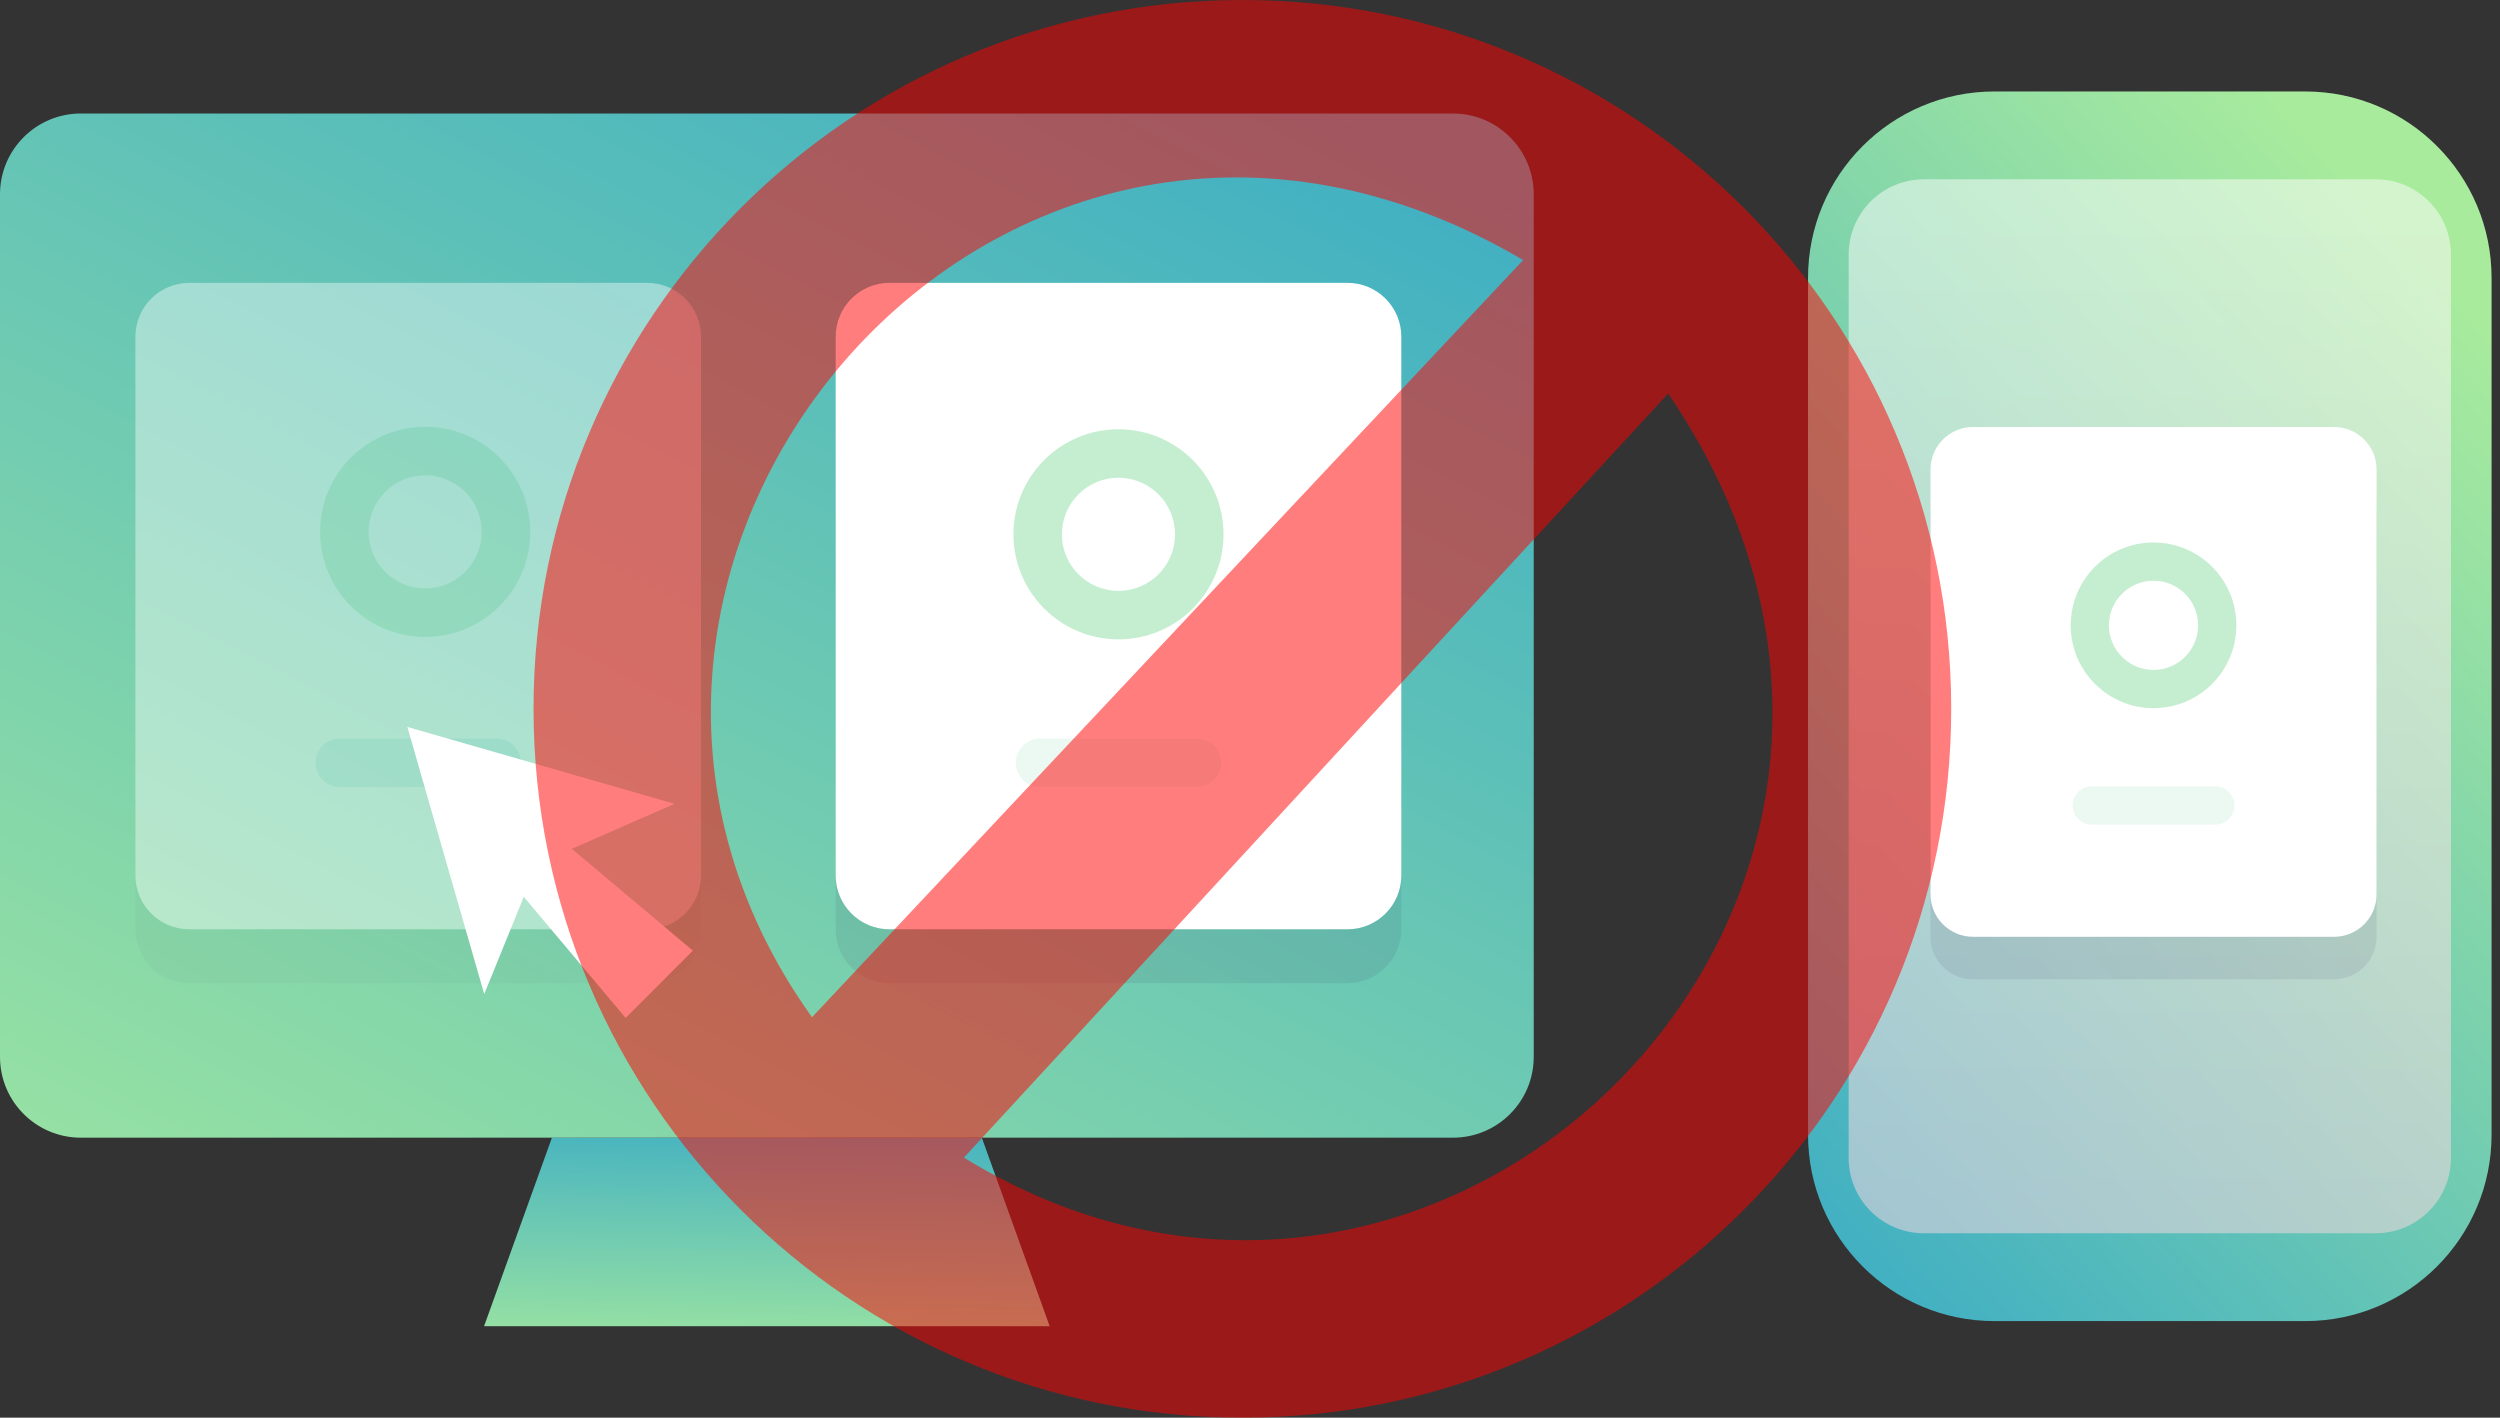 <svg width="164" height="93" viewBox="0 0 164 93" fill="none" xmlns="http://www.w3.org/2000/svg">
<rect x="0" y="0" width="164" height="93" fill="#333333" stroke="none"/>
<path d="M36.207 74.631H64.407L68.859 87H31.754L36.207 74.631Z" fill="url(#paint0_linear)"/>
<path d="M5.301 7.446H95.313C98.24 7.446 100.613 9.82 100.613 12.747V69.331C100.613 72.259 98.24 74.632 95.313 74.632H5.301C2.373 74.632 0 72.259 0 69.331V12.747C0 9.82 2.373 7.446 5.301 7.446Z" fill="url(#paint1_linear)"/>
<path opacity="0.1" d="M58.353 22.089H88.391C90.343 22.089 91.925 23.672 91.925 25.623V60.962C91.925 62.913 90.343 64.496 88.391 64.496H58.353C56.401 64.496 54.819 62.913 54.819 60.962V25.623C54.819 23.672 56.401 22.089 58.353 22.089Z" fill="#373A5B"/>
<path d="M58.355 18.555H88.392C90.344 18.555 91.926 20.137 91.926 22.089V57.428C91.926 59.379 90.344 60.961 88.392 60.961H58.355C56.403 60.961 54.821 59.379 54.821 57.428V22.089C54.821 20.137 56.403 18.555 58.355 18.555Z" fill="white"/>
<path fill-rule="evenodd" clip-rule="evenodd" d="M66.481 35.051C66.481 38.857 69.566 41.942 73.372 41.942C77.178 41.942 80.263 38.857 80.263 35.051C80.263 31.245 77.178 28.16 73.372 28.16C69.566 28.16 66.481 31.245 66.481 35.051ZM77.082 35.051C77.082 37.1 75.421 38.761 73.371 38.761C71.322 38.761 69.661 37.1 69.661 35.051C69.661 33.002 71.322 31.34 73.371 31.34C75.421 31.34 77.082 33.002 77.082 35.051Z" fill="#91DEA6" fill-opacity="0.53"/>
<path d="M68.227 51.629C67.349 51.629 66.637 50.917 66.637 50.039C66.637 49.161 67.349 48.449 68.227 48.449H78.516C79.394 48.449 80.106 49.161 80.106 50.039C80.106 50.917 79.394 51.629 78.516 51.629H68.227Z" fill="#B6E7CC" fill-opacity="0.26"/>
<g opacity="0.4">
<path opacity="0.1" d="M12.415 22.089H42.452C44.404 22.089 45.986 23.672 45.986 25.623V60.962C45.986 62.913 44.404 64.496 42.452 64.496H12.415C10.463 64.496 8.881 62.913 8.881 60.962V25.623C8.881 23.672 10.463 22.089 12.415 22.089Z" fill="#373A5B"/>
<path d="M12.416 18.555H42.453C44.405 18.555 45.987 20.137 45.987 22.089V57.428C45.987 59.379 44.405 60.961 42.453 60.961H12.416C10.464 60.961 8.882 59.379 8.882 57.428V22.089C8.882 20.137 10.464 18.555 12.416 18.555Z" fill="white"/>
<path fill-rule="evenodd" clip-rule="evenodd" d="M21 34.891C21 38.697 24.085 41.782 27.891 41.782C31.697 41.782 34.782 38.697 34.782 34.891C34.782 31.085 31.697 28 27.891 28C24.085 28 21 31.085 21 34.891ZM31.601 34.891C31.601 36.94 29.94 38.601 27.89 38.601C25.841 38.601 24.18 36.94 24.18 34.891C24.18 32.841 25.841 31.18 27.89 31.18C29.94 31.18 31.601 32.841 31.601 34.891Z" fill="#91DEA6" fill-opacity="0.53"/>
<path d="M22.289 51.629C21.411 51.629 20.699 50.917 20.699 50.039C20.699 49.161 21.411 48.449 22.289 48.449H32.577C33.456 48.449 34.168 49.161 34.168 50.039C34.168 50.917 33.456 51.629 32.577 51.629H22.289Z" fill="#D9EFF3"/>
</g>
<path d="M37.511 55.682L45.453 62.363L41.041 66.775L34.36 58.833L31.765 65.21L26.723 47.688L44.244 52.73L37.511 55.682Z" fill="white"/>
<path d="M130.836 6H151.218C157.972 6 163.447 11.475 163.447 18.229V74.435C163.447 81.189 157.972 86.664 151.218 86.664H130.836C124.083 86.664 118.607 81.189 118.607 74.435V18.229C118.607 11.475 124.083 6 130.836 6Z" fill="url(#paint2_linear)"/>
<path opacity="0.5" d="M126.211 11.762H155.843C158.57 11.762 160.781 13.973 160.781 16.7V75.964C160.781 78.691 158.57 80.902 155.843 80.902H126.211C123.484 80.902 121.272 78.691 121.272 75.964V16.7C121.272 13.973 123.484 11.762 126.211 11.762Z" fill="url(#paint3_linear)"/>
<path opacity="0.1" d="M129.427 30.799H153.115C154.654 30.799 155.902 32.047 155.902 33.586V61.454C155.902 62.993 154.654 64.24 153.115 64.24H129.427C127.888 64.24 126.641 62.993 126.641 61.454V33.586C126.641 32.047 127.888 30.799 129.427 30.799Z" fill="#373A5B"/>
<path d="M129.429 28.012H153.116C154.655 28.012 155.903 29.26 155.903 30.799V58.666C155.903 60.206 154.655 61.453 153.116 61.453H129.429C127.89 61.453 126.642 60.206 126.642 58.666V30.799C126.642 29.26 127.89 28.012 129.429 28.012Z" fill="white"/>
<path fill-rule="evenodd" clip-rule="evenodd" d="M135.837 41.021C135.837 44.022 138.27 46.455 141.272 46.455C144.273 46.455 146.706 44.022 146.706 41.021C146.706 38.02 144.273 35.587 141.272 35.587C138.27 35.587 135.837 38.02 135.837 41.021ZM144.197 41.021C144.197 42.637 142.887 43.947 141.271 43.947C139.655 43.947 138.345 42.637 138.345 41.021C138.345 39.405 139.655 38.095 141.271 38.095C142.887 38.095 144.197 39.405 144.197 41.021Z" fill="#C5EED0"/>
<path d="M137.214 54.094C136.521 54.094 135.96 53.533 135.96 52.84C135.96 52.148 136.521 51.586 137.214 51.586H145.327C146.02 51.586 146.581 52.148 146.581 52.84C146.581 53.533 146.02 54.094 145.327 54.094H137.214Z" fill="#ECF9F2"/>
<path fill-rule="evenodd" clip-rule="evenodd" d="M128 46.5C128 72.181 107.181 93 81.5 93C55.819 93 35 72.181 35 46.5C35 20.819 55.819 0 81.5 0C107.181 0 128 20.819 128 46.5ZM99.919 17.06L53.268 66.731C31.98 36.989 65.799 -3.019 99.919 17.06ZM109.43 25.817L63.232 75.94C94.937 95.416 131.774 58.578 109.43 25.817Z" fill="#FF0000" fill-opacity="0.51"/>
<defs>
<linearGradient id="paint0_linear" x1="52.709" y1="90.812" x2="53.033" y2="74.758" gradientUnits="userSpaceOnUse">
<stop stop-color="#A8EB9D"/>
<stop offset="1" stop-color="#4AB5BF"/>
</linearGradient>
<linearGradient id="paint1_linear" x1="55.575" y1="125.639" x2="111.039" y2="18.111" gradientUnits="userSpaceOnUse">
<stop stop-color="#A8EB9D"/>
<stop offset="1" stop-color="#3FAFC3"/>
</linearGradient>
<linearGradient id="paint2_linear" x1="126.595" y1="-18.663" x2="71.432" y2="31.481" gradientUnits="userSpaceOnUse">
<stop stop-color="#A8EB9D"/>
<stop offset="1" stop-color="#3EAEC4"/>
</linearGradient>
<linearGradient id="paint3_linear" x1="160.781" y1="80.902" x2="160.781" y2="11.762" gradientUnits="userSpaceOnUse">
<stop stop-color="#FFD9E2"/>
<stop offset="1" stop-color="white"/>
</linearGradient>
</defs>
</svg>
